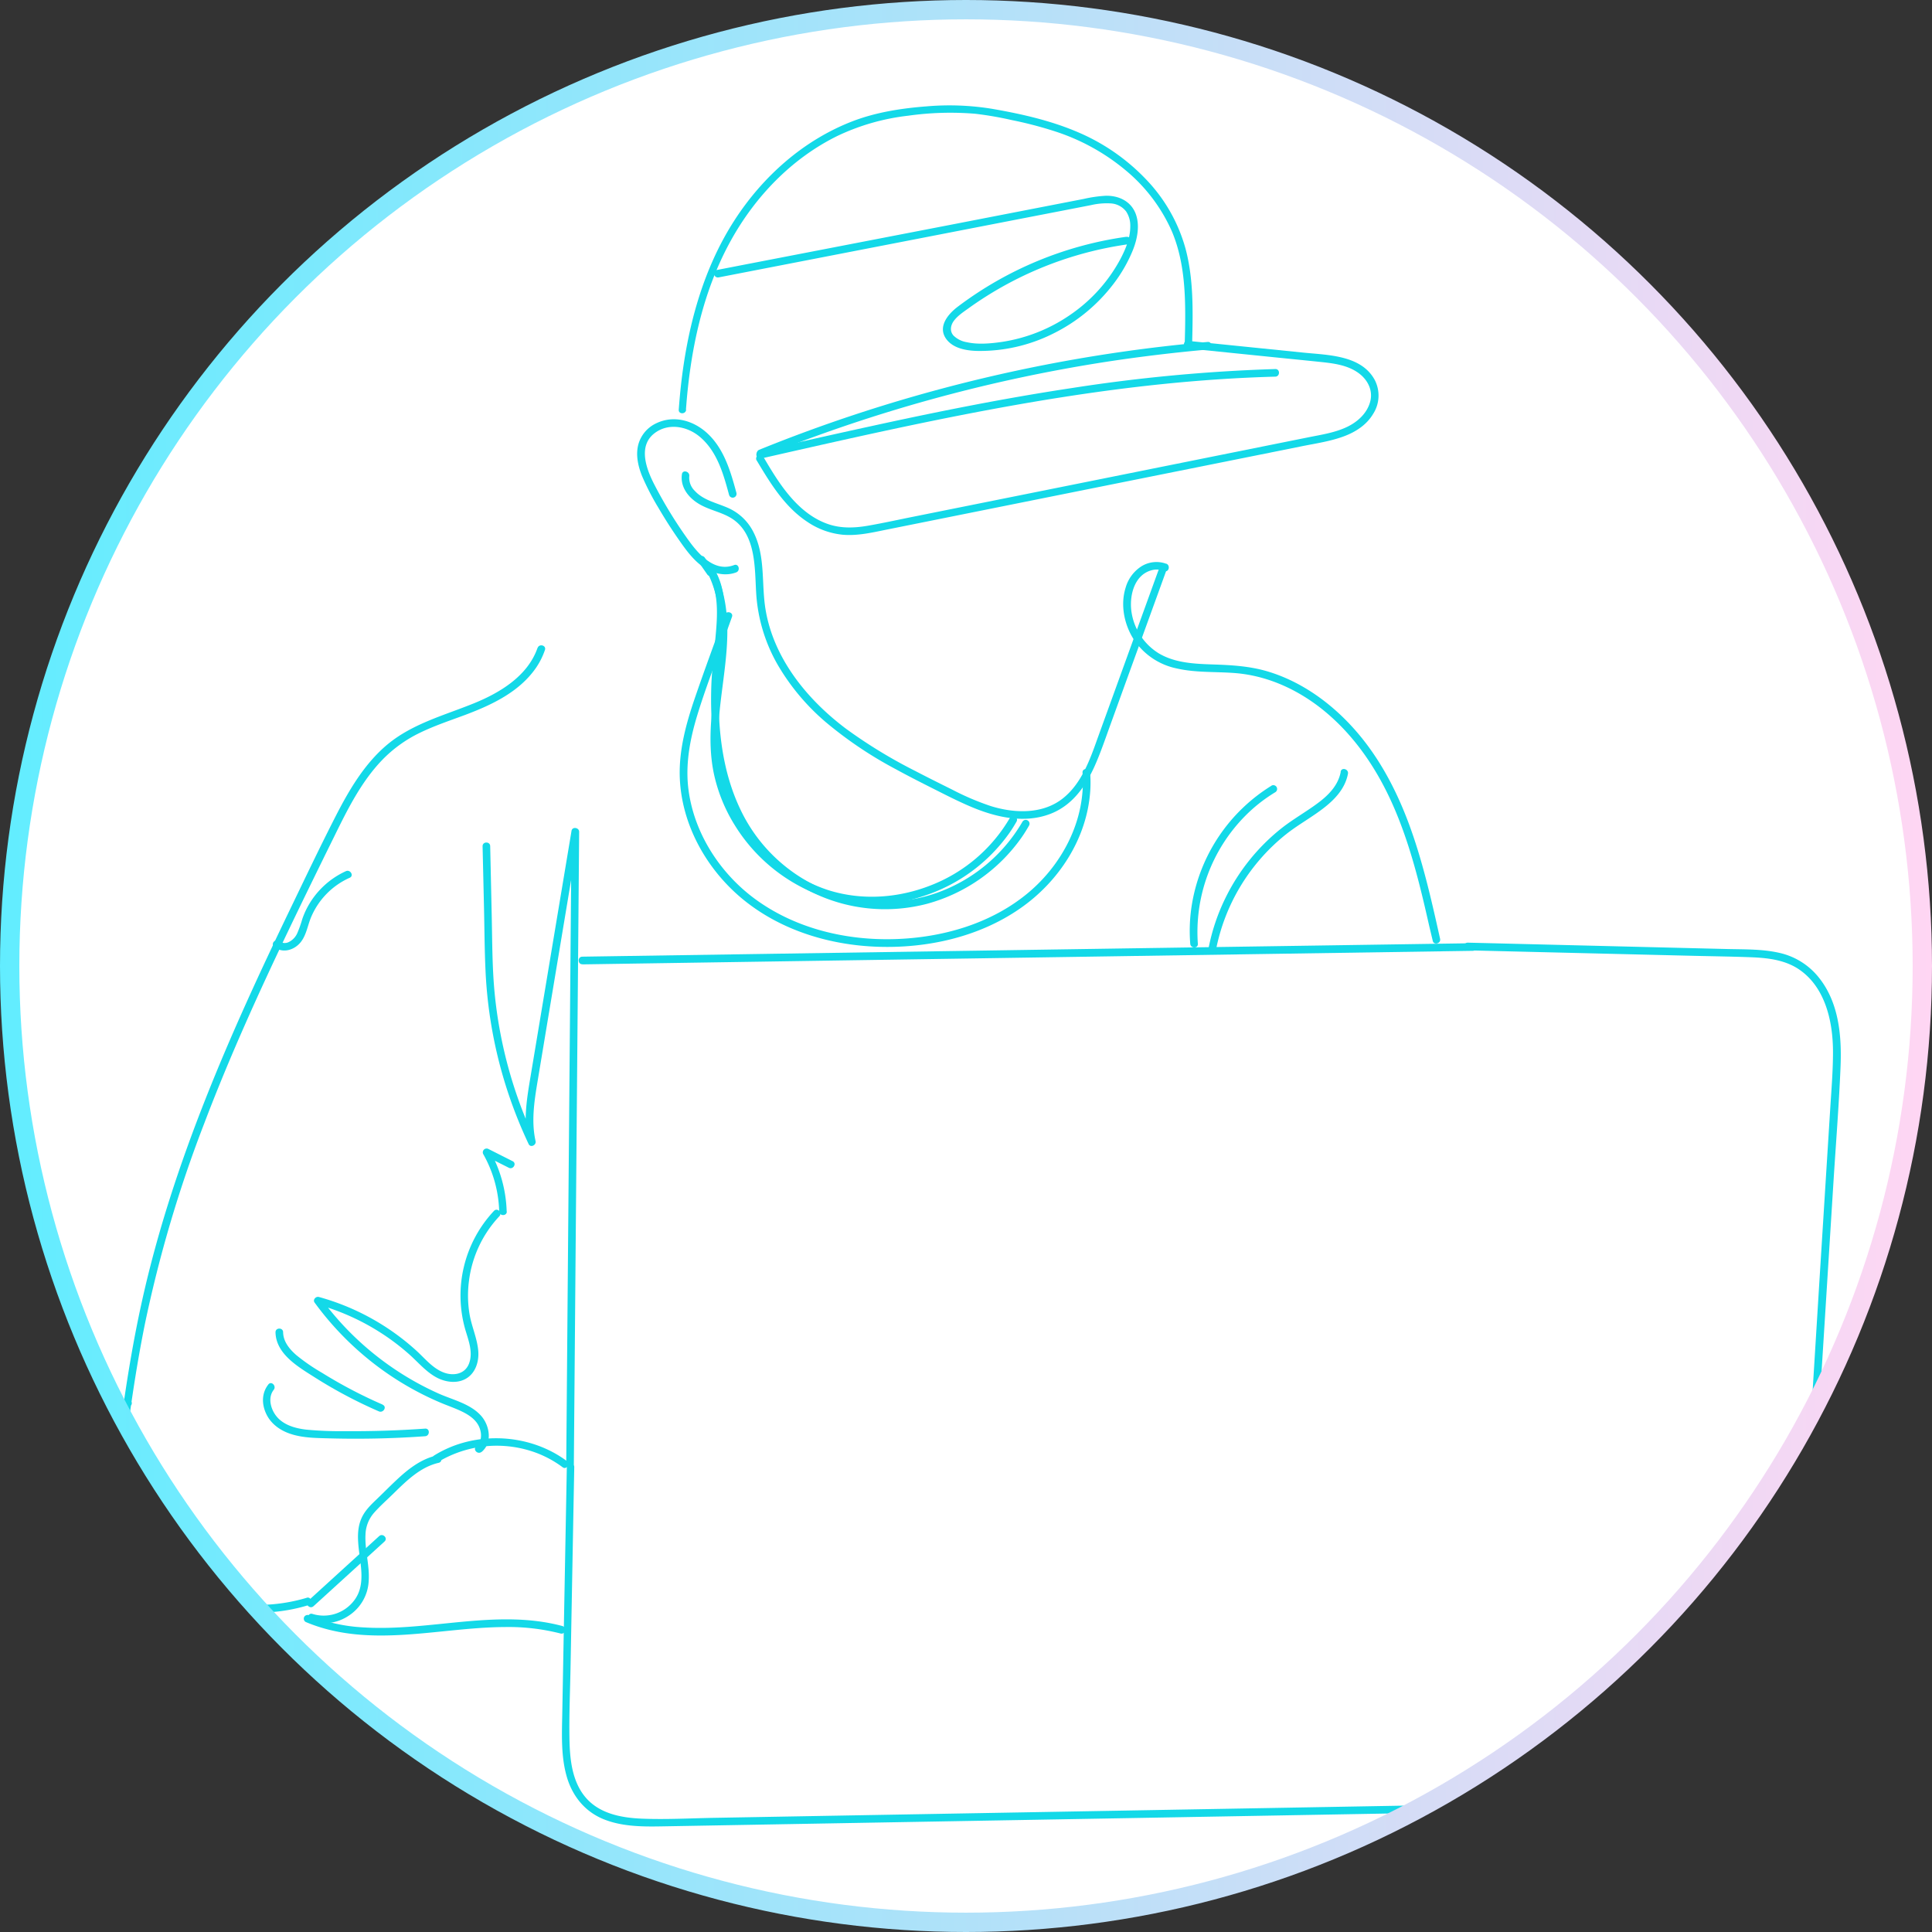 <svg id="Calque_2" data-name="Calque 2" xmlns="http://www.w3.org/2000/svg" xmlns:xlink="http://www.w3.org/1999/xlink" viewBox="0 0 761.62 761.62"><rect x="0" y="0" width="761.62" height="761.62" fill="#333333" stroke="none"/><defs><style>.cls-1,.cls-5{fill:none;}.cls-2{fill:#fff;}.cls-3{clip-path:url(#clip-path);}.cls-4{fill:#13d9e8;}.cls-5{stroke-miterlimit:10;stroke-width:7.62px;stroke:url(#Dégradé_sans_nom_17);}</style><clipPath id="clip-path" transform="translate(-739.19 -190.12)"><circle class="cls-1" cx="1120" cy="570.93" r="377"/></clipPath><linearGradient id="Dégradé_sans_nom_17" y1="380.81" x2="761.62" y2="380.81" gradientUnits="userSpaceOnUse"><stop offset="0" stop-color="#62edff"/><stop offset="1" stop-color="#ffd6f3"/></linearGradient></defs><circle class="cls-2" cx="380.81" cy="380.81" r="377"/><g class="cls-3"><path class="cls-4" d="M1196.25,413.86l-24.38,67.29c-3,8.44-6.29,17.74-13.52,23.57-8,6.48-19.2,6.08-28.56,3.17a103.82,103.82,0,0,1-15.25-6.5c-4.82-2.39-9.64-4.79-14.42-7.28a195.65,195.65,0,0,1-27.42-16.71c-15.3-11.51-28.49-27.62-31.72-47-1.72-10.33.13-21.36-5-30.95a20.39,20.39,0,0,0-10.15-9.26c-4.39-1.89-9.39-2.91-12.74-6.56a7.21,7.21,0,0,1-2.18-5.78c.28-1.89-2.61-2.71-2.89-.8-.72,4.89,2.36,9,6.32,11.48,4.29,2.74,9.58,3.41,13.79,6.29,9.1,6.23,8.57,19.15,9.14,28.83a64.48,64.48,0,0,0,8.51,28.55,87.86,87.86,0,0,0,19,22.65,157.69,157.69,0,0,0,27.45,18.45c4.85,2.66,9.77,5.16,14.7,7.64s10,5.1,15.21,7.29c9.7,4.09,20.94,6.65,31.13,2.72,9.23-3.56,14.53-11.82,18.21-20.58,2.07-4.91,3.79-10,5.61-15l6.26-17.29,12.7-35,3.05-8.42c.65-1.81-2.24-2.6-2.9-.79Z" transform="translate(-739.19 -190.12)"/><path class="cls-4" d="M1029.5,384.42c-2.28-8.39-4.82-17.28-11.39-23.41-5.53-5.16-13.42-7.43-20.45-3.91a13,13,0,0,0-6.73,7.89c-1.27,4.28-.22,8.86,1.4,12.88a100.67,100.67,0,0,0,6.44,12.47q3.57,6.12,7.6,11.94c2.82,4.05,5.72,8.25,9.77,11.17,3.76,2.71,8.83,4,13.27,2.31,1.78-.68,1-3.58-.8-2.89-7.93,3.05-14.25-4.53-18.31-10.21a175.28,175.28,0,0,1-13.18-21.56c-3.15-6.11-6.56-15.23.2-20.28,5.43-4.05,12.73-2.68,17.67,1.43,6.89,5.74,9.36,14.65,11.62,23a1.5,1.5,0,0,0,2.89-.8Z" transform="translate(-739.19 -190.12)"/><path class="cls-4" d="M1016.68,413.88c5.05,6.14,5.45,14.48,5,22.06-.5,8.12-1.78,16.15-2.07,24.29-.56,16.08,1.17,32.59,7.54,47.5a66.75,66.75,0,0,0,31.69,33.9,65.38,65.38,0,0,0,46,4.73,67.24,67.24,0,0,0,37-26c1.08-1.54,2.08-3.14,3-4.77a1.5,1.5,0,0,0-2.59-1.52,63.77,63.77,0,0,1-34.11,28.16,61.94,61.94,0,0,1-44.8-1.77,63.79,63.79,0,0,1-32.5-31.73c-6.71-14.28-8.62-30.43-8.3-46.06.16-8,1.19-15.8,1.9-23.72.67-7.51.78-15.49-2.56-22.44a23.53,23.53,0,0,0-3.07-4.71c-1.23-1.49-3.34.64-2.12,2.12Z" transform="translate(-739.19 -190.12)"/><path class="cls-4" d="M1037.41,371.5c5.38,9,11,18.35,20,24.31a30.12,30.12,0,0,0,13.91,5.1c6,.54,11.91-.91,17.7-2.07l72.8-14.62,72.55-14.56,18.13-3.65c5.46-1.09,11.11-1.91,16.35-3.84,4.68-1.73,9-4.48,11.6-8.81a13.38,13.38,0,0,0,.72-13.38c-5.27-9.88-18.46-9.87-28.1-10.85l-36.77-3.74-8.94-.91c-1.92-.19-1.91,2.81,0,3l35.27,3.59c5.84.59,11.69,1.17,17.53,1.78,5,.53,10.37,1.26,14.57,4.32,3.59,2.6,5.78,6.79,4.62,11.23-1.2,4.61-4.93,8-9.1,10-4.71,2.26-10,3.06-15.11,4.08l-17.41,3.5-69.6,14-69.37,13.93c-5.75,1.16-11.49,2.42-17.28,3.43-5.37.94-10.75,1.17-16-.67-9.57-3.37-16.22-11.7-21.46-20-1.38-2.18-2.7-4.4-4-6.62a1.51,1.51,0,0,0-2.6,1.52Z" transform="translate(-739.19 -190.12)"/><path class="cls-4" d="M1009.6,351.67c1.66-23.05,6.42-46.33,17.7-66.72,9.62-17.39,24-32.36,41.94-41.21a87.89,87.89,0,0,1,27.91-8,119,119,0,0,1,26.54-.77,136,136,0,0,1,14.32,2.48,153.11,153.11,0,0,1,16.84,4.38,83.32,83.32,0,0,1,28.32,15.62,65.54,65.54,0,0,1,18,23.9c4.61,10.91,5.32,22.92,5.24,34.62,0,2.93-.09,5.85-.16,8.78,0,1.88,2.87,1.88,2.92,0,.29-12.21.55-24.67-2.62-36.58a64,64,0,0,0-15.59-27.36,80.42,80.42,0,0,0-26.49-18.43c-10.85-4.7-22.43-7.31-34-9.33a104.46,104.46,0,0,0-26-1c-9.91.76-20,2.32-29.29,5.91-19.26,7.44-35.26,21.71-46.41,38.94-12.69,19.63-18.71,42.75-21.21,65.79-.32,3-.58,6-.8,8.94-.13,1.88,2.78,1.87,2.92,0Z" transform="translate(-739.19 -190.12)"/><path class="cls-4" d="M1039.29,370.31a611.37,611.37,0,0,1,136.32-37.61q19.74-3,39.66-4.78c1.91-.17,1.93-3.17,0-3a613,613,0,0,0-139.12,28.65q-19.05,6.3-37.65,13.85c-1.77.71-1,3.61.79,2.89Z" transform="translate(-739.19 -190.12)"/><path class="cls-4" d="M1039.17,370.88c26.16-5.95,52.32-11.9,78.64-17.06,26.14-5.12,52.45-9.47,79-12.22,15-1.55,30-2.59,45.12-3,1.93-.05,1.94-3.05,0-3a652,652,0,0,0-80.24,7.5c-26.51,4-52.82,9.27-79,15-14.78,3.21-29.52,6.56-44.25,9.91-1.89.43-1.09,3.32.79,2.9Z" transform="translate(-739.19 -190.12)"/><path class="cls-4" d="M1183.17,283.47a143.17,143.17,0,0,0-66.51,27.63c-3.75,2.86-7.87,7.77-4.53,12.54,2.67,3.81,7.94,4.71,12.26,4.82a64.4,64.4,0,0,0,29.85-6.77A67.33,67.33,0,0,0,1178.17,302a57.7,57.7,0,0,0,7.62-13.29c1.71-4.29,2.77-9.53,1.22-14-1.78-5.15-6.63-7.51-11.86-7.42a51.3,51.3,0,0,0-8.79,1.26l-10.3,2-41.18,8L1032,294.57l-10.3,2c-1.89.37-1.09,3.26.8,2.9L1101,284.24l39.22-7.62,19.61-3.8,9.51-1.85a27.08,27.08,0,0,1,7.77-.66,8.25,8.25,0,0,1,6,3.15,10.11,10.11,0,0,1,1.65,5.91c0,4.65-1.85,9-4,13.07a62.21,62.21,0,0,1-19.44,21.63,64.43,64.43,0,0,1-27,10.81c-4.48.66-9.56,1.14-14,.14a9.72,9.72,0,0,1-5.28-2.65c-1.45-1.66-1.15-3.81,0-5.53,1.49-2.14,3.84-3.67,5.93-5.17,2.33-1.68,4.72-3.29,7.15-4.82a141.45,141.45,0,0,1,47.41-19c2.82-.57,5.66-1.05,8.51-1.46,1.9-.27,1.09-3.16-.8-2.89Z" transform="translate(-739.19 -190.12)"/><path class="cls-4" d="M1198.9,412.35a11.21,11.21,0,0,0-9.71,1,14.79,14.79,0,0,0-6.26,8.43c-2.1,6.67-.63,14.25,3,20.1a26.76,26.76,0,0,0,17.09,11.74c7.54,1.74,15.36,1.23,23,1.83,13.93,1.1,26.78,7.47,37.2,16.61,11.1,9.74,19.24,22.18,25.16,35.63,6.67,15.14,10.59,31.32,14.21,47.4L1304,561c.41,1.88,3.31,1.08,2.89-.8-3.47-15.6-7-31.27-12.64-46.24-5.21-13.74-12.27-26.8-22.29-37.64-9.07-9.83-20.48-17.84-33.41-21.62-6.91-2-14-2.41-21.13-2.64-7.32-.24-15.07-.56-21.52-4.44a23.17,23.17,0,0,1-10.6-15.87c-1.09-6.42.89-15.18,8.14-16.9a7.72,7.72,0,0,1,4.7.36c1.8.71,2.58-2.19.8-2.89Z" transform="translate(-739.19 -190.12)"/><path class="cls-4" d="M1018.23,416.15c8.23,16.63,3.58,35.87,1.74,53.37-.92,8.79-1.15,17.7.81,26.37a63.78,63.78,0,0,0,8.17,19.7,67.29,67.29,0,0,0,32.2,27,62.56,62.56,0,0,0,42.06.77,66.45,66.45,0,0,0,33.88-24.85q1.53-2.2,2.85-4.54a1.5,1.5,0,0,0-2.59-1.51,62.11,62.11,0,0,1-31.07,26.61c-12.89,5.12-27.34,6.15-40.63,1.93a63.22,63.22,0,0,1-32.55-24.56,62.25,62.25,0,0,1-8.78-18.78c-2.22-8.09-2.37-16.43-1.67-24.75,1.45-17.38,6.26-35.46.54-52.58a46.85,46.85,0,0,0-2.37-5.72c-.86-1.73-3.45-.21-2.59,1.51Z" transform="translate(-739.19 -190.12)"/><path class="cls-4" d="M1014.46,411.51l3.5,5a1.59,1.59,0,0,0,.9.69,1.49,1.49,0,0,0,1.15-.15,1.51,1.51,0,0,0,.54-2.05l-3.5-5a1.5,1.5,0,0,0-2-.54,1.52,1.52,0,0,0-.54,2.05Z" transform="translate(-739.19 -190.12)"/><path class="cls-4" d="M1024.83,432.56c-3.9,10.85-7.92,21.66-11.66,32.57-3.48,10.14-6.4,20.74-6,31.56.7,18.3,10.28,35.63,24.14,47.33,15,12.64,34.59,18.69,54,19.33s39.72-3.83,55.87-15c15.42-10.62,26.64-27.78,27.82-46.74a51.12,51.12,0,0,0-.06-6.89c-.14-1.91-3.14-1.93-3,0,1.37,18.19-7.66,35.87-21.45,47.38-14.59,12.19-33.92,17.69-52.68,18.23-19,.54-38.4-4.06-54-15.12-14.24-10.08-24.78-26-27.16-43.41-1.38-10,.46-20,3.39-29.64,3.18-10.46,7.18-20.69,10.88-31l2.83-7.87c.65-1.82-2.25-2.61-2.9-.8Z" transform="translate(-739.19 -190.12)"/><path class="cls-4" d="M1240.44,499.85a68,68,0,0,0-31.25,46,64.2,64.2,0,0,0-.79,16.32c.15,1.91,3.15,1.93,3,0a65.1,65.1,0,0,1,18.36-50.1,61.13,61.13,0,0,1,12.19-9.66,1.5,1.5,0,0,0-1.51-2.59Z" transform="translate(-739.19 -190.12)"/><path class="cls-4" d="M1267.73,494.36c-1,5.4-4.91,9.32-9.19,12.47-4.63,3.43-9.67,6.25-14.2,9.83a80,80,0,0,0-22.25,27.84,79,79,0,0,0-6.46,19.38c-.37,1.88,2.53,2.69,2.89.8A77.24,77.24,0,0,1,1246,519.14c4.45-3.57,9.46-6.33,14-9.72,4.87-3.59,9.4-8.08,10.57-14.26.35-1.89-2.54-2.7-2.9-.8Z" transform="translate(-739.19 -190.12)"/><path class="cls-4" d="M929.43,523.66,930,548.4c.18,8.13.21,16.28.59,24.4a178.4,178.4,0,0,0,7.74,44.5,181.51,181.51,0,0,0,9.25,23.81c.75,1.6,3.1.44,2.74-1.15-1.74-7.73-.52-15.68.76-23.38L955,593l7.94-47.61,4.5-27-2.94-.39-.82,97.39-.82,97.4-.45,54.44a1.5,1.5,0,0,0,3,0l.81-97.4.82-97.39.46-54.44c0-1.64-2.67-2.11-3-.4q-8.07,48.35-16.13,96.69c-1.46,8.73-3,17.65-1,26.43l2.74-1.16A176.29,176.29,0,0,1,936.37,597a172.59,172.59,0,0,1-2.71-22.32c-.45-7.9-.45-15.84-.63-23.76l-.6-27.21c0-1.93-3-1.94-3,0Z" transform="translate(-739.19 -190.12)"/><path class="cls-4" d="M968.75,570.29l137.32-2.09,136.62-2.08,77.07-1.17c1.93,0,1.94-3,0-3L1182.44,564l-136.62,2.08-77.07,1.17c-1.93,0-1.94,3,0,3Z" transform="translate(-739.19 -190.12)"/><path class="cls-4" d="M1317.78,564.76l89.55,2.17c7.29.17,14.58.27,21.87.54,6.4.24,13,.91,18.58,4.4,11,7,14,21,14,33,0,7.29-.6,14.59-1.06,21.86l-1.4,22.25-2.79,44.49L1451,782.86l-5.64,89.8-.68,10.86c-.12,1.93,2.88,1.92,3,0l5.74-91.39,5.7-90.68,2.83-45.12c.95-15.07,2.15-30.15,2.79-45.24.55-12.77-.6-26.47-9.33-36.56a27.53,27.53,0,0,0-15-8.83c-6.59-1.47-13.48-1.3-20.2-1.46L1329,562l-11.19-.27c-1.93,0-1.93,3,0,3Z" transform="translate(-739.19 -190.12)"/><path class="cls-4" d="M962.64,768.43l-1.2,64.65-.6,32.8c-.16,8.28-.53,16.85,1.85,24.89,2.18,7.33,6.94,13.3,14,16.32,7.52,3.19,16,3.15,24,3l64.87-1.15,130.24-2.3,129.75-2.3,64.88-1.14c10.73-.19,21.53,0,32.25-.66,8.37-.48,17-2.56,22.27-9.65a15.43,15.43,0,0,0,3.1-10.25c-.14-1.92-3.14-1.93-3,0,.68,9.65-8.86,15-17.15,16.37-5,.8-10.14.7-15.2.79l-15.49.28-62.94,1.11-124.91,2.21-125.88,2.22-62.46,1.11c-9.63.17-19.34.73-29,.32-8.06-.35-16.69-2-22.12-8.53-5.24-6.29-6.09-15.08-6.22-22.95-.17-9.65.27-19.34.44-29l1.16-62.72.29-15.44c0-1.93-3-1.93-3,0Z" transform="translate(-739.19 -190.12)"/><path class="cls-4" d="M951.08,445.56c-3.83,11-14.7,17.6-25,21.79-11.63,4.74-24,7.93-33.93,16.06-9.12,7.52-15.27,18-20.58,28.36-6.1,11.93-11.87,24.05-17.69,36.12-12,24.9-23.63,50-33.79,75.74s-18.78,51.88-24.79,78.79c-6.31,28.3-9.74,57.13-12.84,85.93-.38,3.54-.75,7.08-1.13,10.63l2.8-.76c-10-16.88-7.21-40,6.62-53.94a1.5,1.5,0,0,0-2.12-2.12c-14.76,14.89-17.81,39.54-7.09,57.57a1.51,1.51,0,0,0,2.79-.75c3.07-28.89,6.14-57.82,11.86-86.32A504.75,504.75,0,0,1,819.7,633c9.84-25.91,21.3-51.17,33.24-76.17,5.91-12.35,11.94-24.65,18-36.94,5.22-10.63,10.62-21.56,18.92-30.18A52.16,52.16,0,0,1,904.71,479c5.8-2.82,11.94-4.85,18-7.11,10.43-3.93,21.18-9,27.74-18.45a28.92,28.92,0,0,0,3.56-7.09c.64-1.83-2.26-2.61-2.89-.8Z" transform="translate(-739.19 -190.12)"/><path class="cls-4" d="M847.22,563.31c2.8,2.48,6.84,1.68,9.46-.67,3-2.64,3.58-6.91,4.93-10.42a29.57,29.57,0,0,1,15.45-16.08c1.76-.79.23-3.38-1.52-2.59a32.46,32.46,0,0,0-15.1,14.1,31.62,31.62,0,0,0-2.11,4.85,46.54,46.54,0,0,1-1.86,5.28,7.06,7.06,0,0,1-3.27,3.62,3.55,3.55,0,0,1-3.85-.21c-1.44-1.28-3.57.84-2.13,2.12Z" transform="translate(-739.19 -190.12)"/><path class="cls-4" d="M929.1,762.45c4.28-3.62,3.14-10.38-.24-14.19-4.24-4.78-11.2-6.29-16.82-8.81a116.33,116.33,0,0,1-31.77-21.1,114.48,114.48,0,0,1-14.44-16.27l-1.7,2.21a91.6,91.6,0,0,1,25.5,11.45,90.31,90.31,0,0,1,11,8.38c3.49,3.12,6.63,6.92,10.83,9.11,3.73,1.94,8.66,2.48,12.22-.14,3.35-2.47,4.45-6.93,4-10.91-.52-4.83-2.61-9.32-3.41-14.1a44.77,44.77,0,0,1-.23-12.82,45.42,45.42,0,0,1,12-25.67c1.34-1.4-.78-3.53-2.12-2.12a48.77,48.77,0,0,0-11.29,46.84c1.26,4.26,3.13,8.93,1.45,13.35-1.61,4.24-6.23,5-10.09,3.47-4.27-1.66-7.37-5.56-10.67-8.57a94.35,94.35,0,0,0-38.43-21.16c-1.17-.33-2.49,1.1-1.69,2.2a119.73,119.73,0,0,0,26.07,26.1,117.61,117.61,0,0,0,15.77,9.72c2.62,1.35,5.3,2.59,8,3.73s5.79,2.18,8.54,3.55,5.58,3.33,6.69,6.39c.92,2.51.8,5.42-1.35,7.24-1.48,1.25.65,3.37,2.12,2.12Z" transform="translate(-739.19 -190.12)"/><path class="cls-4" d="M938.93,667.77a51.76,51.76,0,0,0-6.74-24.16l-2.06,2,9.64,4.86c1.72.87,3.24-1.72,1.51-2.59l-9.63-4.86a1.51,1.51,0,0,0-2,2,48.57,48.57,0,0,1,6.33,22.65c.06,1.92,3.06,1.93,3,0Z" transform="translate(-739.19 -190.12)"/><path class="cls-4" d="M962.52,766c-11.55-8.55-27.14-11-40.9-7.09a44.69,44.69,0,0,0-11.21,4.93c-1.64,1-.13,3.61,1.52,2.59A44.82,44.82,0,0,1,951,763a42.21,42.21,0,0,1,10,5.54c1.55,1.15,3-1.45,1.52-2.59Z" transform="translate(-739.19 -190.12)"/><path class="cls-4" d="M961.07,831.17c-25.92-7-52.42,2.14-78.63.49a64.91,64.91,0,0,1-21.29-4.73,1.55,1.55,0,0,0-2,.53,1.52,1.52,0,0,0,.54,2.06c25.1,10.65,52.51,2.1,78.59,2a82.67,82.67,0,0,1,22,2.58,1.51,1.51,0,0,0,.8-2.9Z" transform="translate(-739.19 -190.12)"/><path class="cls-4" d="M861.62,829.25a17.62,17.62,0,0,0,15.2-2.31,17.31,17.31,0,0,0,7.71-13.49c.45-6.23-1.6-12.32-1.25-18.54a13.58,13.58,0,0,1,3.34-8.4c2.32-2.63,5-5,7.5-7.44,5.22-5.1,10.69-10.61,18-12.29,1.88-.43,1.08-3.32-.8-2.89-6.29,1.43-11.43,5.51-16,9.84-2.56,2.4-5,4.89-7.56,7.34s-4.81,4.62-6.14,7.73c-4.51,10.52,4.82,24-3.65,33.24a15.05,15.05,0,0,1-15.57,4.32c-1.83-.62-2.62,2.28-.79,2.89Z" transform="translate(-739.19 -190.12)"/><path class="cls-4" d="M888.67,795.67l-28,25.51c-1.43,1.31.7,3.42,2.12,2.12l28-25.51c1.43-1.31-.7-3.42-2.13-2.12Z" transform="translate(-739.19 -190.12)"/><path class="cls-4" d="M860.08,820a67.07,67.07,0,0,1-53.3-6.54A63.47,63.47,0,0,1,794.52,804c-1.38-1.36-3.5.76-2.13,2.12a70.07,70.07,0,0,0,52.47,19.6,66.93,66.93,0,0,0,16-2.85c1.84-.57,1.06-3.47-.79-2.89Z" transform="translate(-739.19 -190.12)"/><path class="cls-4" d="M845,735.86c-2.62,3.32-2.69,7.54-1,11.32,1.85,4.19,5.57,6.84,9.83,8.23,4.83,1.59,10.09,1.59,15.12,1.73q8.91.24,17.84.07,10-.19,20-.91c1.92-.14,1.93-3.14,0-3q-16.07,1.14-32.19,1a137.15,137.15,0,0,1-14.76-.61c-4.14-.49-8.63-1.71-11.46-5-2.41-2.79-3.78-7.52-1.29-10.68,1.19-1.5-.92-3.64-2.12-2.12Z" transform="translate(-739.19 -190.12)"/><path class="cls-4" d="M890.07,743.85a184.21,184.21,0,0,1-23.9-12.53,77.29,77.29,0,0,1-10.17-7c-2.69-2.35-5.13-5.3-5.2-9,0-1.93-3-1.94-3,0,.16,8.55,8.94,13.63,15.3,17.67a183.84,183.84,0,0,0,25.45,13.51c1.76.76,3.29-1.82,1.52-2.59Z" transform="translate(-739.19 -190.12)"/></g><circle class="cls-5" cx="380.81" cy="380.81" r="377"/></svg>